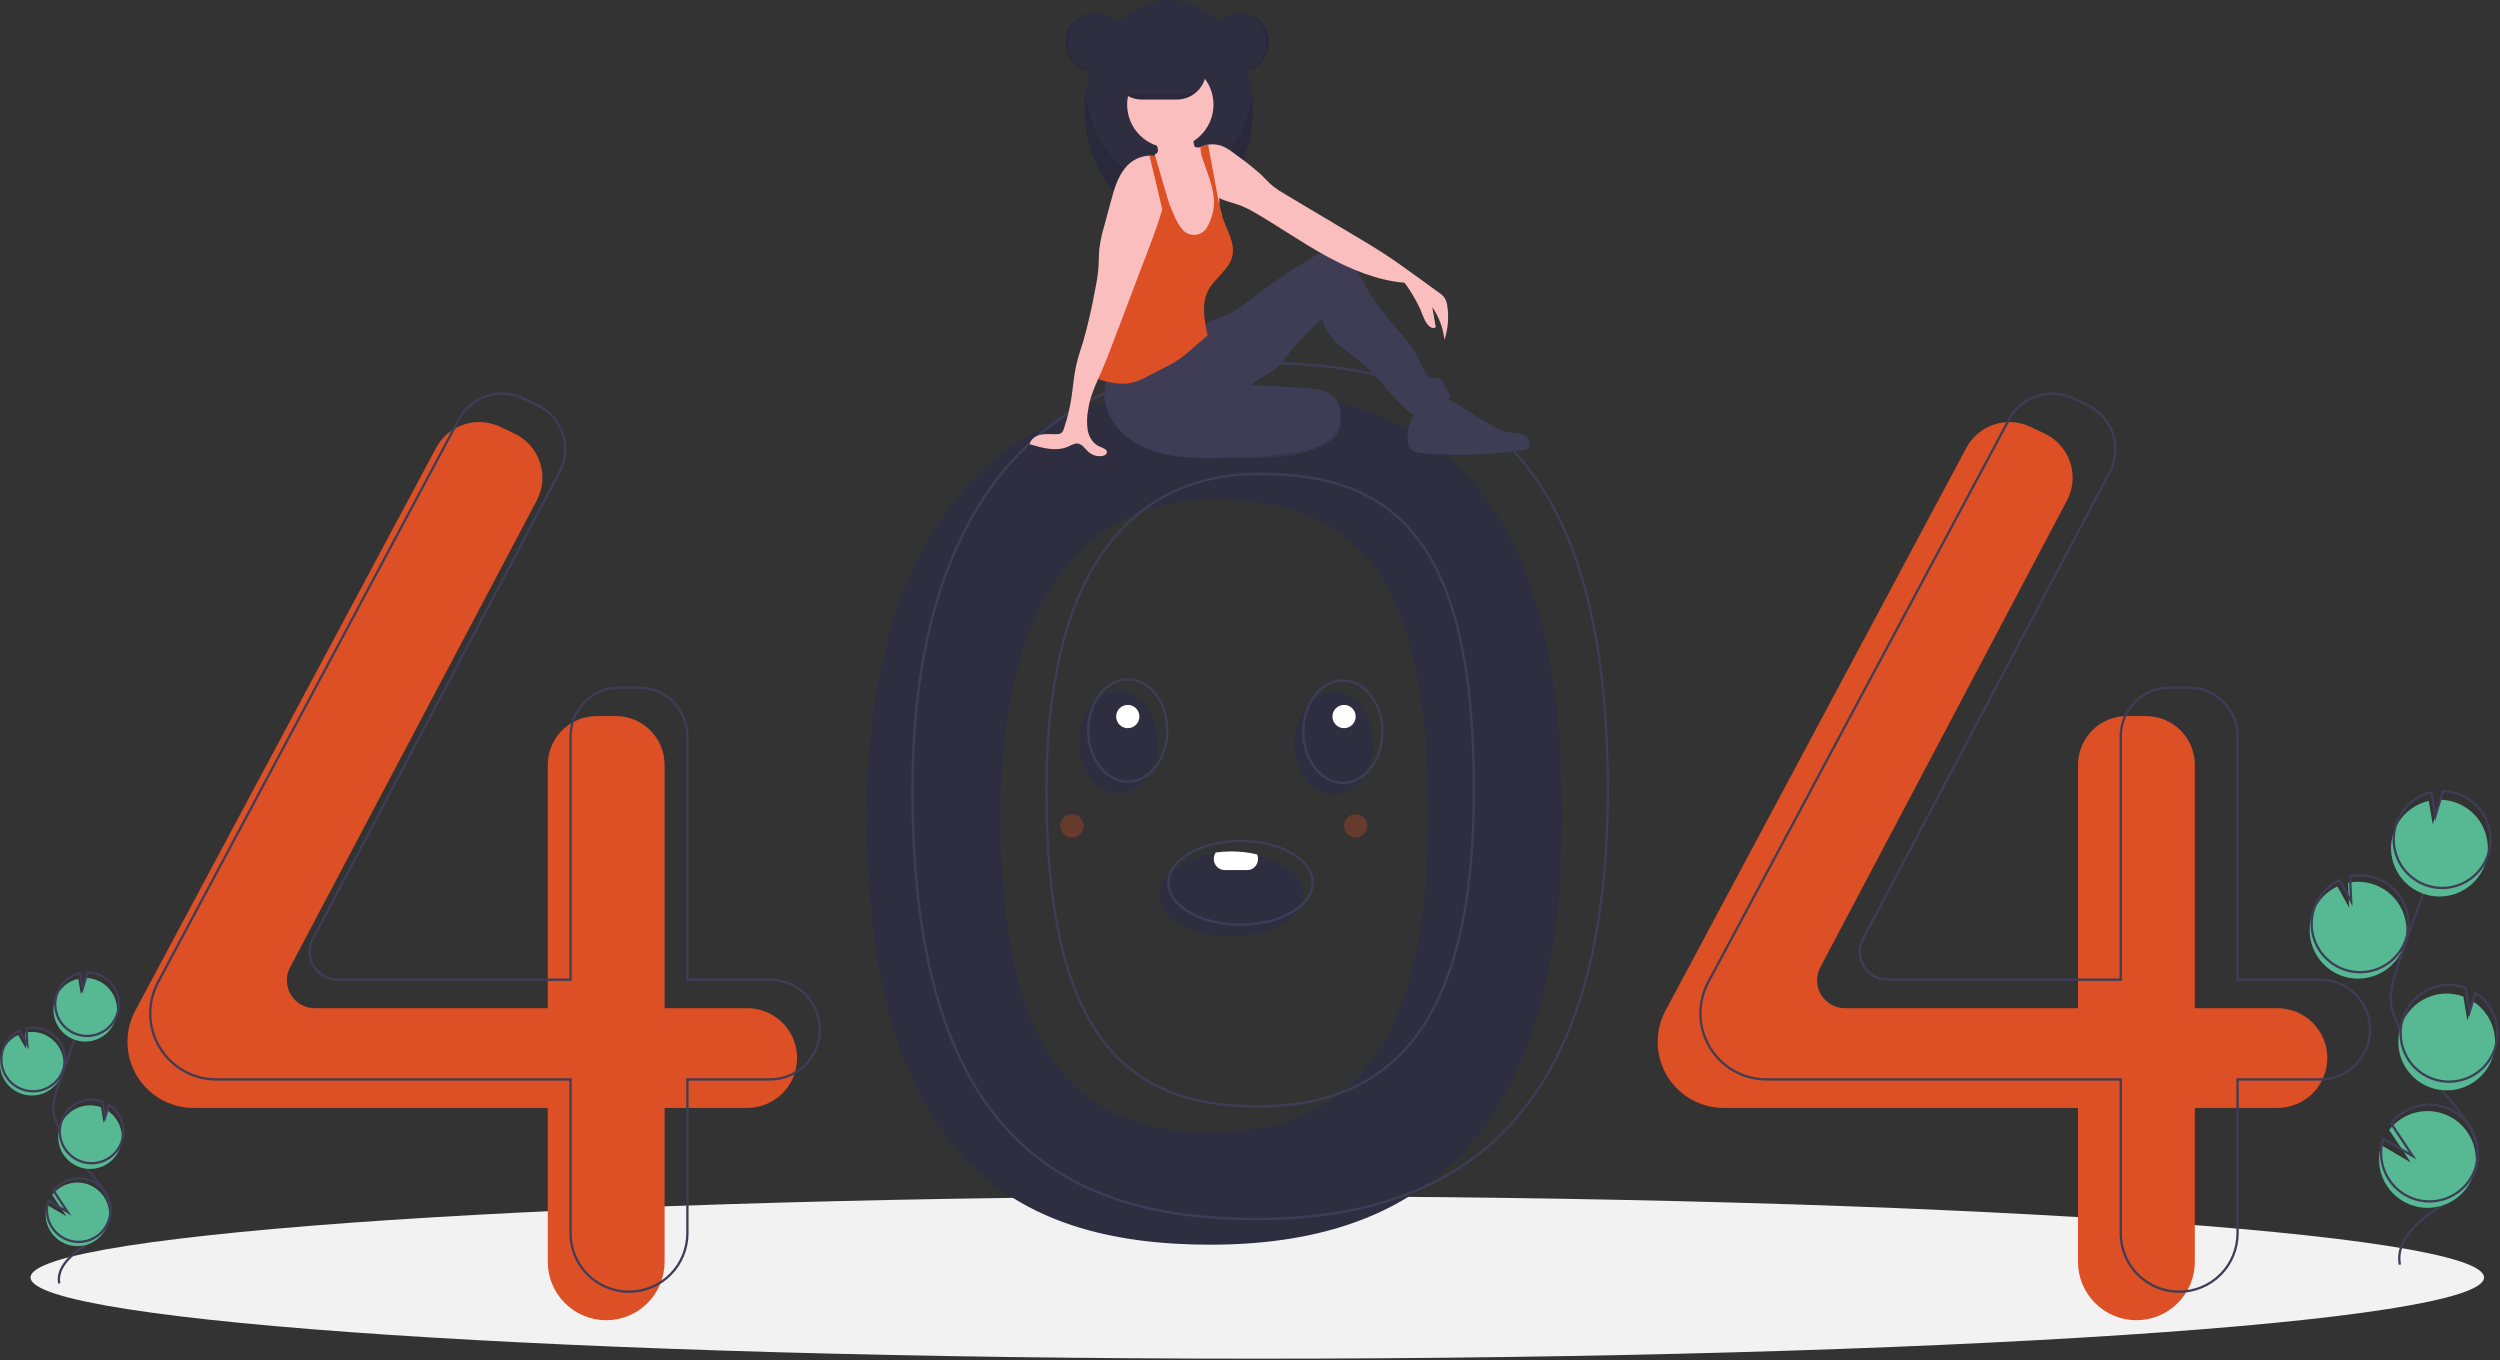 <svg width="1075" height="585" viewBox="0 0 1075 585" fill="none" xmlns="http://www.w3.org/2000/svg">
<rect x="0" y="0" width="1075" height="585" fill="#333333" stroke="none"/>
<g clip-path="url(#clip0)">
<path d="M540.644 584.231C831.974 584.231 1068.14 568.596 1068.14 549.309C1068.14 530.023 831.974 514.388 540.644 514.388C249.313 514.388 13.144 530.023 13.144 549.309C13.144 568.596 249.313 584.231 540.644 584.231Z" fill="#F2F2F2"/>
<path d="M520.425 167.01C434.481 167.01 372.774 222.149 372.774 350.808C372.774 496.621 434.481 535.218 520.425 535.218C606.369 535.218 671.752 492.945 671.752 350.808C671.752 198.868 606.369 167.01 520.425 167.01ZM520.99 486.818C461.463 486.818 430.364 451.895 430.364 350.902C430.364 261.79 462.737 214.797 522.263 214.797C581.79 214.797 614.162 245.665 614.162 350.902C614.162 449.349 580.517 486.818 520.99 486.818Z" fill="#2F2E41"/>
<path d="M321.312 433.517H285.777V328.877C285.777 323.319 283.57 317.989 279.64 314.059C275.71 310.129 270.379 307.921 264.822 307.921H256.495C253.743 307.921 251.018 308.463 248.476 309.517C245.933 310.57 243.623 312.113 241.677 314.059C239.731 316.005 238.188 318.315 237.134 320.858C236.081 323.4 235.539 326.125 235.539 328.877V433.517H135.309C133.247 433.517 131.22 432.984 129.425 431.97C127.63 430.955 126.127 429.494 125.063 427.728C123.998 425.962 123.409 423.951 123.351 421.89C123.293 419.829 123.768 417.788 124.732 415.965L230.814 215.184C232.137 212.681 232.938 209.936 233.17 207.114C233.403 204.293 233.061 201.453 232.166 198.767C231.27 196.082 229.84 193.605 227.961 191.487C226.082 189.369 223.794 187.654 221.234 186.445L214.971 183.488C210.109 181.192 204.549 180.853 199.444 182.541C194.338 184.23 190.077 187.816 187.542 192.558L58.16 434.591C55.957 438.712 54.805 443.314 54.805 447.987C54.805 451.719 55.54 455.414 56.968 458.861C58.396 462.309 60.489 465.441 63.127 468.08C65.766 470.719 68.899 472.812 72.346 474.24C75.794 475.668 79.489 476.403 83.221 476.403H235.539V542.57C235.539 545.869 236.189 549.135 237.451 552.183C238.714 555.23 240.564 557.999 242.896 560.332C245.229 562.664 247.998 564.515 251.046 565.777C254.093 567.039 257.36 567.689 260.658 567.689C263.957 567.689 267.223 567.039 270.271 565.777C273.319 564.515 276.088 562.664 278.42 560.332C280.753 557.999 282.603 555.23 283.865 552.183C285.128 549.135 285.777 545.869 285.777 542.57V476.403H321.312C326.999 476.403 332.453 474.144 336.474 470.122C340.496 466.101 342.755 460.647 342.755 454.96C342.755 449.273 340.496 443.819 336.474 439.797C332.453 435.776 326.999 433.517 321.312 433.517Z" fill="#DD4F24"/>
<path d="M979.308 433.517H943.773V328.877C943.773 323.319 941.566 317.989 937.636 314.059C933.706 310.129 928.375 307.921 922.818 307.921H914.491C911.739 307.921 909.014 308.463 906.472 309.517C903.929 310.57 901.619 312.113 899.673 314.059C897.727 316.005 896.184 318.315 895.131 320.858C894.077 323.4 893.535 326.125 893.535 328.877V433.517H793.305C791.243 433.517 789.216 432.984 787.421 431.97C785.626 430.955 784.123 429.494 783.059 427.728C781.995 425.962 781.405 423.951 781.347 421.89C781.289 419.829 781.764 417.788 782.728 415.965L888.81 215.184C890.133 212.681 890.934 209.936 891.167 207.114C891.399 204.293 891.057 201.453 890.162 198.767C889.266 196.082 887.836 193.605 885.957 191.487C884.078 189.369 881.79 187.654 879.23 186.445L872.967 183.488C868.105 181.192 862.546 180.853 857.44 182.541C852.334 184.23 848.073 187.816 845.538 192.558L716.157 434.591C713.953 438.712 712.801 443.314 712.801 447.987C712.801 455.523 715.795 462.751 721.124 468.08C726.453 473.409 733.68 476.403 741.217 476.403H893.535V542.57C893.535 549.232 896.182 555.621 900.893 560.332C905.603 565.043 911.992 567.689 918.654 567.689C925.316 567.689 931.705 565.043 936.416 560.332C941.127 555.621 943.773 549.232 943.773 542.57V476.403H979.308C984.995 476.403 990.449 474.144 994.47 470.122C998.492 466.101 1000.75 460.647 1000.75 454.96C1000.75 449.273 998.492 443.819 994.47 439.797C990.449 435.776 984.995 433.517 979.308 433.517Z" fill="#DD4F24"/>
<path d="M331.113 421.264H295.579V316.624C295.579 313.872 295.037 311.147 293.984 308.605C292.931 306.062 291.387 303.752 289.441 301.806C287.495 299.86 285.185 298.317 282.643 297.263C280.1 296.21 277.375 295.668 274.623 295.668H266.297C260.739 295.668 255.409 297.876 251.479 301.806C247.549 305.736 245.341 311.066 245.341 316.624V421.264H145.111C143.049 421.264 141.022 420.731 139.227 419.716C137.432 418.702 135.929 417.241 134.865 415.475C133.8 413.709 133.21 411.698 133.152 409.637C133.094 407.576 133.57 405.535 134.533 403.712L240.616 202.931C241.938 200.428 242.74 197.683 242.972 194.861C243.205 192.04 242.863 189.2 241.967 186.514C241.072 183.828 239.642 181.352 237.763 179.234C235.884 177.116 233.595 175.401 231.035 174.192L224.773 171.235C219.91 168.939 214.351 168.6 209.246 170.288C204.14 171.976 199.879 175.563 197.344 180.305L67.962 422.338C65.759 426.459 64.606 431.06 64.606 435.734V435.734C64.606 443.27 67.6 450.498 72.929 455.827C78.258 461.156 85.486 464.15 93.022 464.15H245.341V530.317C245.341 533.616 245.991 536.882 247.253 539.93C248.515 542.977 250.366 545.746 252.698 548.079C255.031 550.411 257.8 552.262 260.847 553.524C263.895 554.786 267.161 555.436 270.46 555.436H270.46C277.122 555.436 283.511 552.789 288.222 548.079C292.933 543.368 295.579 536.979 295.579 530.317V464.15H331.113C333.929 464.15 336.718 463.595 339.319 462.517C341.921 461.44 344.285 459.86 346.276 457.869C348.267 455.878 349.847 453.514 350.924 450.913C352.002 448.311 352.556 445.523 352.556 442.707V442.707C352.556 439.891 352.002 437.102 350.924 434.501C349.847 431.899 348.267 429.535 346.276 427.544C344.285 425.553 341.921 423.973 339.319 422.896C336.718 421.818 333.929 421.264 331.113 421.264V421.264Z" stroke="#3F3D56" stroke-miterlimit="10"/>
<path d="M997.688 421.264H962.153V316.624C962.153 311.066 959.946 305.736 956.016 301.806C952.086 297.876 946.755 295.668 941.198 295.668H932.871C930.119 295.668 927.394 296.21 924.852 297.263C922.309 298.317 919.999 299.86 918.053 301.806C916.107 303.752 914.564 306.062 913.51 308.605C912.457 311.147 911.915 313.872 911.915 316.624V421.264H811.685C809.623 421.264 807.596 420.731 805.801 419.716C804.006 418.702 802.503 417.241 801.439 415.475C800.374 413.709 799.785 411.698 799.727 409.637C799.669 407.576 800.144 405.535 801.108 403.712L907.19 202.931C908.513 200.428 909.314 197.683 909.547 194.861C909.779 192.04 909.437 189.2 908.542 186.514C907.646 183.828 906.216 181.352 904.337 179.234C902.458 177.116 900.17 175.401 897.61 174.192L891.347 171.235C886.485 168.939 880.925 168.6 875.82 170.288C870.714 171.976 866.453 175.563 863.918 180.305L734.536 422.338C732.333 426.459 731.181 431.06 731.181 435.734C731.181 443.27 734.174 450.498 739.503 455.827C744.832 461.156 752.06 464.15 759.596 464.15H911.915V530.317C911.915 536.979 914.562 543.368 919.272 548.079C923.983 552.789 930.372 555.436 937.034 555.436V555.436C943.696 555.436 950.085 552.789 954.796 548.079C959.507 543.368 962.153 536.979 962.153 530.317V464.15H997.688C1000.5 464.15 1003.29 463.595 1005.89 462.517C1008.5 461.44 1010.86 459.86 1012.85 457.869C1014.84 455.878 1016.42 453.514 1017.5 450.913C1018.58 448.311 1019.13 445.523 1019.13 442.707V442.707C1019.13 437.02 1016.87 431.565 1012.85 427.544C1008.83 423.523 1003.37 421.264 997.688 421.264V421.264Z" stroke="#3F3D56" stroke-miterlimit="10"/>
<path d="M540.031 155.982C454.087 155.982 392.38 211.121 392.38 339.78C392.38 485.593 454.087 524.19 540.031 524.19C625.975 524.19 691.358 481.917 691.358 339.78C691.358 187.84 625.975 155.982 540.031 155.982ZM540.596 475.79C481.069 475.79 449.97 440.867 449.97 339.874C449.97 250.762 482.342 203.769 541.869 203.769C601.396 203.769 633.768 234.637 633.768 339.874C633.768 438.321 600.123 475.79 540.596 475.79V475.79Z" stroke="#3F3D56" stroke-miterlimit="10"/>
<path d="M471.141 31.152C478.267 31.152 484.043 25.376 484.043 18.25C484.043 11.125 478.267 5.349 471.141 5.349C464.016 5.349 458.24 11.125 458.24 18.25C458.24 25.376 464.016 31.152 471.141 31.152Z" fill="#2F2E41"/>
<path d="M502.607 93.769C522.592 93.769 538.793 72.778 538.793 46.885C538.793 20.991 522.592 0 502.607 0C482.622 0 466.421 20.991 466.421 46.885C466.421 72.778 482.622 93.769 502.607 93.769Z" fill="#2F2E41"/>
<path opacity="0.1" d="M502.607 79.61C484.48 79.61 469.466 62.339 466.831 39.805C466.557 42.155 466.42 44.519 466.421 46.885C466.421 72.779 482.622 93.77 502.607 93.77C522.592 93.77 538.793 72.779 538.793 46.885C538.794 44.519 538.657 42.155 538.383 39.805C535.748 62.339 520.735 79.61 502.607 79.61Z" fill="black"/>
<path d="M576.242 184.189C575.465 187.382 572.114 189.94 568.403 191.727C560.601 195.483 550.978 196.605 541.643 196.981C539.262 197.126 536.873 197.081 534.499 196.849C529.898 196.404 525.582 194.42 522.248 191.217C522.01 191.062 521.816 190.849 521.682 190.599C521.549 190.348 521.481 190.067 521.486 189.783C521.49 189.499 521.566 189.221 521.707 188.975C521.848 188.728 522.05 188.521 522.292 188.374C527.262 182.915 535.554 179.567 543.908 177.157C550.243 175.33 561.29 170.597 568.198 171.235C574.89 171.854 577.223 180.157 576.242 184.189Z" fill="#3F3D56"/>
<path opacity="0.1" d="M576.242 184.189C575.465 187.382 572.114 189.94 568.403 191.727C560.601 195.483 550.978 196.605 541.643 196.981C539.262 197.126 536.873 197.081 534.499 196.849C529.898 196.404 525.582 194.42 522.248 191.217C522.01 191.062 521.816 190.849 521.682 190.599C521.549 190.348 521.481 190.067 521.486 189.783C521.49 189.499 521.566 189.221 521.707 188.975C521.848 188.728 522.05 188.521 522.292 188.374C527.262 182.915 535.554 179.567 543.908 177.157C550.243 175.33 561.29 170.597 568.198 171.235C574.89 171.854 577.223 180.157 576.242 184.189Z" fill="black"/>
<path d="M477.044 160.321C474.662 164.989 474.231 170.411 475.845 175.396C477.487 180.344 480.559 184.693 484.674 187.893C494.769 195.985 508.662 197.098 521.599 196.986C532.937 196.887 544.259 196.111 555.504 194.662C559.273 194.328 562.976 193.468 566.506 192.107C570.728 190.281 574.439 186.93 575.942 182.582C577.445 178.234 576.378 172.909 572.808 170.007C569.671 167.458 565.345 167.107 561.31 166.865L538.222 165.477C540.503 163.169 543.541 161.863 546.318 160.185C550.004 157.958 552.452 154.22 555.131 150.85C559.26 145.916 563.752 141.297 568.57 137.033C569.321 141.344 572.048 144.883 575.257 147.857C578.467 150.831 582.166 153.226 585.501 156.057C593.58 162.916 599.397 172.224 607.893 178.558C613.738 177.022 619.202 174.294 623.942 170.546L620.64 164.564C620.365 163.949 619.936 163.414 619.395 163.011C618.461 162.436 617.256 162.733 616.17 162.57C613.27 162.135 612.003 158.786 610.864 156.083C607.739 148.661 601.756 142.903 596.647 136.679C592.875 132.084 589.529 127.156 586.651 121.956C584.934 118.854 583.363 115.625 581.033 112.953C578.704 110.281 575.44 108.18 571.895 108.172C568.763 108.166 565.874 109.756 563.181 111.355C554.978 116.227 547.086 121.604 539.55 127.454C535.607 130.516 531.687 133.751 527.061 135.628C525.114 136.418 523.061 136.959 521.192 137.92C517.919 139.605 515.435 142.455 512.761 144.984C503.223 154.008 490.165 159.854 477.044 160.321Z" fill="#3F3D56"/>
<path d="M525.319 96.098C525.212 98.856 524.625 101.575 523.586 104.131C523.058 105.407 522.274 106.56 521.282 107.518C520.29 108.477 519.11 109.221 517.818 109.704C515.982 110.196 514.058 110.258 512.195 109.887C510.57 109.717 509.004 109.183 507.613 108.326C505.448 106.838 504.369 104.182 503.976 101.583C503.582 98.987 503.759 96.334 503.507 93.719C503.262 91.607 502.86 89.516 502.305 87.464C502.135 86.781 501.962 86.101 501.792 85.422C501.625 84.742 501.462 84.062 501.311 83.383C501.172 82.744 501.043 82.102 500.933 81.457C500.842 80.912 500.76 80.365 500.7 79.814C500.645 78.182 500.373 76.564 499.891 75.003C499.439 73.991 498.874 73.033 498.205 72.149C497.918 71.74 497.642 71.331 497.387 70.906C496.65 69.802 496.307 68.482 496.414 67.159C496.445 66.954 496.494 66.753 496.562 66.558C496.587 66.482 496.616 66.407 496.647 66.334C496.93 66.257 497.19 66.112 497.405 65.912C497.619 65.712 497.782 65.463 497.878 65.186C497.986 64.59 497.935 63.977 497.73 63.408C497.495 62.612 497.173 61.845 496.77 61.12C496.506 60.642 495.609 59.78 495.603 59.232C495.59 58.131 497.742 57.243 498.614 56.809C501.274 55.477 504.241 54.875 507.211 55.066C509.114 55.195 511.178 55.78 512.229 57.376C513.173 58.814 513.047 60.676 513.45 62.347C513.493 62.59 513.595 62.819 513.749 63.011C513.955 63.198 514.213 63.317 514.489 63.351C514.955 63.444 515.433 63.463 515.905 63.408H515.908C516.033 63.398 516.157 63.38 516.279 63.354C517.014 63.219 517.709 62.919 518.312 62.476C518.702 62.373 519.095 62.288 519.492 62.221C519.508 62.22 519.524 62.217 519.539 62.212C521.116 67.187 521.32 72.52 522.61 77.586C523.249 80.107 524.165 82.596 524.294 85.189C524.303 85.302 524.306 85.418 524.309 85.535C524.328 86.369 524.262 87.209 524.297 88.04C524.309 88.414 524.351 88.786 524.423 89.153C524.564 89.744 524.739 90.326 524.948 90.897L524.958 90.925C525.017 91.108 525.074 91.293 525.121 91.479C525.156 91.614 525.187 91.746 525.212 91.882L525.216 91.891C525.449 93.281 525.483 94.698 525.319 96.098V96.098Z" fill="#FBBEBE"/>
<path d="M503.237 63.562C513.49 63.562 521.802 55.25 521.802 44.997C521.802 34.743 513.49 26.432 503.237 26.432C492.984 26.432 484.672 34.743 484.672 44.997C484.672 55.25 492.984 63.562 503.237 63.562Z" fill="#FBBEBE"/>
<path d="M621.103 146.148C620.565 141.083 618.764 136.234 615.867 132.045C616.348 134.909 616.831 137.771 617.314 140.632C616.713 140.806 616.075 140.801 615.477 140.617C614.878 140.433 614.347 140.079 613.948 139.597C613.166 138.621 612.568 137.511 612.182 136.321C610.073 131.085 607.315 126.135 603.973 121.586C592.154 120.601 580.47 115.702 570.077 109.99C559.681 104.282 549.951 97.439 539.693 91.488C537.915 90.413 536.062 89.467 534.149 88.656C530.939 87.369 527.337 86.702 524.294 85.189C524.089 85.088 523.885 84.981 523.683 84.871C522.996 84.497 522.345 84.06 521.739 83.565C521.411 83.299 521.1 83.013 520.807 82.709C519.289 80.943 518.085 78.929 517.248 76.756C515.615 73.144 515.033 68.785 513.403 65.173C514.152 64.473 514.994 63.879 515.905 63.408H515.908C516.04 63.339 516.172 63.273 516.308 63.209C516.953 62.906 517.623 62.66 518.312 62.476C518.702 62.373 519.096 62.288 519.492 62.221C519.508 62.22 519.524 62.217 519.539 62.212C521.378 61.913 523.261 62.062 525.03 62.646C527.617 63.521 529.797 65.267 531.972 66.919C535.504 69.408 538.892 72.095 542.119 74.969C543.913 76.686 545.549 78.575 547.478 80.135C549.081 81.372 550.771 82.492 552.535 83.486C562.972 89.704 573.411 95.921 583.85 102.136C587.384 104.242 590.92 106.347 594.376 108.574C599.624 111.96 604.684 115.629 609.74 119.295C612.72 121.454 615.699 123.613 618.677 125.774C619.654 126.397 620.512 127.19 621.21 128.115C621.827 129.165 622.21 130.336 622.333 131.548C623.081 136.444 622.659 141.447 621.103 146.148V146.148Z" fill="#FBBEBE"/>
<path d="M529.923 110.06C528.671 115.676 522.994 119.072 520.027 124.005C516.339 130.129 517.843 137.246 519.228 144.26C516.698 146.441 514.167 148.622 511.635 150.802C510.238 152.001 508.841 153.206 507.337 154.267C505.144 155.736 502.852 157.052 500.477 158.206C498.237 159.358 495.996 160.511 493.756 161.664C491.673 162.835 489.466 163.77 487.176 164.452C482.762 165.585 478.073 164.792 473.706 163.48C473.191 163.345 472.695 163.143 472.233 162.879C471.961 162.716 471.723 162.501 471.535 162.246C471.104 161.474 470.947 160.579 471.091 159.707C471.534 152.357 473.331 145.16 475.122 138.017C476.079 133.732 477.365 129.527 478.97 125.44C480.544 121.938 482.353 118.547 484.385 115.289C486.628 111.191 489.285 107.333 492.315 103.776C493.79 102.407 495.031 100.806 495.99 99.037C497.107 96.488 496.676 93.565 496.903 90.79C497.076 88.704 497.629 86.669 498.536 84.783V84.78C499.02 83.764 499.604 82.798 500.279 81.897C500.584 82.608 500.889 83.319 501.195 84.028C501.396 84.493 501.595 84.958 501.792 85.421C502.05 86.019 502.306 86.615 502.56 87.209C503.293 88.914 504.026 90.619 504.757 92.322C505.547 94.468 506.672 96.474 508.092 98.266C508.741 99.184 509.617 99.918 510.634 100.396C511.651 100.874 512.775 101.08 513.895 100.994C515.016 100.908 516.095 100.533 517.028 99.906C517.96 99.278 518.714 98.419 519.215 97.413C520.273 95.536 521.039 93.508 521.487 91.4C522.109 88.834 522.194 86.166 521.739 83.565C520.981 78.556 518.85 73.439 517.302 68.785C516.672 67.234 516.307 65.587 516.223 63.914C516.226 63.726 516.245 63.539 516.279 63.354C516.289 63.307 516.298 63.257 516.308 63.209C516.953 62.906 517.624 62.66 518.312 62.476C518.702 62.373 519.096 62.288 519.492 62.221C520.855 69.597 522.219 76.973 523.586 84.349C523.618 84.522 523.652 84.695 523.684 84.871C523.879 85.928 524.077 86.985 524.297 88.04C524.495 88.996 524.709 89.95 524.949 90.897L524.958 90.925C525.04 91.246 525.125 91.564 525.213 91.882L525.216 91.891C525.458 92.76 525.729 93.622 526.034 94.471C527.884 99.591 531.11 104.745 529.923 110.06Z" fill="#DD4F24"/>
<path d="M605.267 188.992C605.209 190.074 605.419 191.154 605.877 192.136C607.039 194.259 609.827 194.742 612.24 194.941C626.332 196.099 640.51 195.667 654.505 193.653C655.265 193.601 656.001 193.372 656.657 192.985C658.647 191.59 657.42 188.19 655.247 187.102C653.074 186.013 650.496 186.275 648.112 185.804C645.743 185.208 643.488 184.23 641.434 182.908C636.599 180.13 631.835 177.234 627.141 174.22C624.346 172.425 621.048 170.51 617.901 171.574C609.376 174.458 605.211 179.796 605.267 188.992Z" fill="#3F3D56"/>
<path d="M501.383 82.989V82.992C501.361 83.124 501.339 83.253 501.311 83.382C501.276 83.597 501.235 83.814 501.194 84.028C500.804 86.026 500.326 88.014 499.775 89.99C498.265 95.45 496.242 100.821 494.234 106.114C488.847 120.305 483.459 134.497 478.07 148.691C476.71 152.265 475.354 155.843 473.809 159.345C473.293 160.513 472.761 161.689 472.233 162.879C470.338 167.136 468.52 171.532 467.916 176.063C467.352 179.045 467.287 182.1 467.724 185.103C468.328 188.074 470.131 190.975 472.953 192.073C474.332 192.611 476.304 193.332 475.927 194.764C475.722 195.55 474.829 195.934 474.026 196.066C472.967 196.235 471.883 196.169 470.852 195.872C469.821 195.575 468.868 195.055 468.06 194.348C466.553 193.011 465.395 190.931 463.391 190.708C462.003 190.557 460.726 191.387 459.454 191.969C454.269 194.339 448.227 192.681 442.78 190.997C443.208 188.791 445.423 187.338 447.623 186.897C449.822 186.453 452.097 186.768 454.341 186.708C455.059 186.747 455.772 186.563 456.383 186.183C456.931 185.68 457.314 185.025 457.484 184.301C458.93 180.019 460.004 175.621 460.697 171.154C461.421 166.488 461.723 161.749 462.755 157.139C463.557 153.543 464.797 150.059 465.861 146.529C467.917 139.26 469.606 131.892 470.921 124.452C471.585 121.361 472.061 118.233 472.346 115.085C472.525 112.473 472.44 109.849 472.692 107.246C473.115 103.861 473.821 100.517 474.803 97.25C475.766 93.684 476.728 90.121 477.689 86.561C479.114 81.29 480.644 75.815 484.256 71.718C485.511 70.276 487.048 69.106 488.773 68.282C490.498 67.459 492.374 66.998 494.284 66.929C495.001 66.928 495.715 67.005 496.415 67.158C496.531 67.187 496.647 67.215 496.764 67.246C497.526 67.446 498.258 67.749 498.938 68.147C500.052 67.439 500.618 67.687 501.358 68.779C502.006 69.934 502.312 71.251 502.239 72.574C502.301 76.065 502.015 79.555 501.383 82.989Z" fill="#FBBEBE"/>
<path d="M502.607 87.162L502.56 87.209L502.305 87.464L499.775 89.99L498.535 84.783L494.284 66.929C495 66.928 495.715 67.005 496.414 67.158C496.445 66.954 496.494 66.753 496.562 66.557L496.764 67.246L498.205 72.149L500.933 81.457L501.383 82.989V82.992L502.607 87.162Z" fill="#DD4F24"/>
<path d="M518.661 30.203C518.659 31.856 518.331 33.492 517.696 35.019C517.062 36.545 516.132 37.932 514.961 39.099C514.537 39.523 514.082 39.916 513.601 40.275C511.43 41.912 508.785 42.798 506.065 42.799H490.969C487.633 42.794 484.436 41.465 482.079 39.105C479.722 36.744 478.398 33.545 478.398 30.209C478.398 26.873 479.722 23.674 482.079 21.313C484.436 18.953 487.633 17.624 490.969 17.619H506.065C509.401 17.627 512.598 18.956 514.958 21.313C517.318 23.671 518.65 26.867 518.661 30.203V30.203Z" fill="#2F2E41"/>
<path d="M532.815 31.152C539.94 31.152 545.716 25.376 545.716 18.25C545.716 11.125 539.94 5.349 532.815 5.349C525.69 5.349 519.914 11.125 519.914 18.25C519.914 25.376 525.69 31.152 532.815 31.152Z" fill="#2F2E41"/>
<path opacity="0.1" d="M532.5 5.349C532.342 5.349 532.185 5.356 532.028 5.361C535.366 5.483 538.526 6.894 540.844 9.298C543.162 11.702 544.457 14.911 544.457 18.25C544.457 21.59 543.162 24.799 540.844 27.203C538.526 29.607 535.366 31.018 532.028 31.14C532.185 31.145 532.342 31.152 532.5 31.152C535.922 31.152 539.203 29.793 541.623 27.373C544.042 24.954 545.401 21.672 545.401 18.25C545.401 14.829 544.042 11.547 541.623 9.128C539.203 6.709 535.922 5.349 532.5 5.349V5.349Z" fill="black"/>
<path opacity="0.1" d="M471.141 5.349C471.299 5.349 471.456 5.356 471.613 5.361C468.275 5.483 465.115 6.894 462.797 9.298C460.479 11.702 459.184 14.911 459.184 18.25C459.184 21.59 460.479 24.799 462.797 27.203C465.115 29.607 468.275 31.018 471.613 31.14C471.456 31.145 471.299 31.152 471.141 31.152C467.721 31.149 464.443 29.788 462.026 27.369C459.609 24.95 458.251 21.67 458.251 18.25C458.251 14.831 459.609 11.551 462.026 9.132C464.443 6.713 467.721 5.352 471.141 5.349Z" fill="black"/>
<path opacity="0.1" d="M513.601 40.275C511.43 41.912 508.785 42.798 506.065 42.799H490.969C488.25 42.798 485.605 41.912 483.434 40.275H513.601Z" fill="black"/>
<path d="M611.086 133.756C611.086 133.756 614.338 143.127 617.315 140.632L614.942 128.382L611.086 133.756Z" fill="#FBBEBE"/>
<path d="M1006.86 419.55C1009.89 420.651 1013.14 421.033 1016.34 420.667C1019.54 420.301 1022.62 419.196 1025.32 417.439C1028.02 415.683 1030.28 413.322 1031.91 410.544C1033.55 407.766 1034.51 404.647 1034.74 401.431C1034.96 398.216 1034.43 394.992 1033.2 392.015C1031.96 389.038 1030.05 386.388 1027.62 384.275C1025.19 382.161 1022.3 380.642 1019.17 379.837C1016.05 379.032 1012.79 378.962 1009.64 379.634L1010.16 390.347L1005.09 381.166C1000.11 383.503 996.271 387.72 994.405 392.889C993.742 394.699 993.338 396.595 993.207 398.519C992.887 403.032 994.048 407.527 996.512 411.322C998.976 415.117 1002.61 418.006 1006.86 419.55V419.55Z" fill="#57B894"/>
<path d="M1031.94 543.793C1030.15 534.683 1037.9 526.606 1045.56 521.357C1053.22 516.107 1062.17 510.949 1064.78 502.04C1068.53 489.236 1057.35 477.51 1048.64 467.398C1042.19 459.894 1036.64 451.651 1032.12 442.841C1030.31 439.308 1028.65 435.615 1028.17 431.674C1027.48 425.999 1029.31 420.351 1031.14 414.938C1037.26 396.903 1043.8 379.02 1050.77 361.288" stroke="#3F3D56" stroke-miterlimit="10"/>
<path d="M1007.72 416.792C1010.75 417.893 1013.99 418.276 1017.2 417.909C1020.4 417.543 1023.47 416.438 1026.17 414.682C1028.88 412.925 1031.13 410.565 1032.77 407.787C1034.4 405.009 1035.37 401.889 1035.59 398.673C1035.82 395.458 1035.29 392.234 1034.06 389.257C1032.82 386.28 1030.91 383.63 1028.48 381.517C1026.04 379.404 1023.15 377.884 1020.03 377.079C1016.91 376.274 1013.65 376.205 1010.49 376.877L1011.01 387.589L1005.95 378.408C1000.97 380.745 997.129 384.962 995.262 390.131C994.599 391.942 994.196 393.837 994.065 395.761C993.745 400.274 994.905 404.769 997.369 408.564C999.834 412.359 1003.47 415.248 1007.72 416.792V416.792Z" stroke="#3F3D56" stroke-miterlimit="10"/>
<path d="M1029.4 357.588C1030.59 354.308 1032.58 351.38 1035.2 349.073C1037.82 346.767 1040.97 345.157 1044.38 344.391L1046.09 354.574L1049.27 343.879C1053.68 343.944 1057.96 345.41 1061.48 348.064C1065 350.718 1067.59 354.423 1068.87 358.645C1070.15 362.866 1070.06 367.386 1068.6 371.551C1067.15 375.715 1064.41 379.31 1060.78 381.815C1057.15 384.32 1052.81 385.607 1048.4 385.489C1043.99 385.371 1039.73 383.854 1036.24 381.158C1032.75 378.462 1030.21 374.726 1028.98 370.49C1027.74 366.253 1027.89 361.735 1029.4 357.588H1029.4Z" fill="#57B894"/>
<path d="M1030.54 353.911C1031.73 350.631 1033.72 347.703 1036.34 345.396C1038.96 343.09 1042.12 341.479 1045.52 340.713L1047.23 350.897L1050.41 340.201C1054.82 340.267 1059.1 341.732 1062.62 344.387C1066.15 347.041 1068.73 350.746 1070.02 354.968C1071.3 359.189 1071.2 363.709 1069.75 367.873C1068.29 372.038 1065.55 375.633 1061.92 378.138C1058.29 380.643 1053.96 381.93 1049.55 381.812C1045.14 381.694 1040.88 380.177 1037.38 377.481C1033.89 374.785 1031.35 371.049 1030.12 366.813C1028.89 362.576 1029.04 358.058 1030.54 353.911H1030.54Z" stroke="#3F3D56" stroke-miterlimit="10"/>
<path d="M1044.99 467.604C1049.79 469.347 1055.07 469.261 1059.82 467.363C1064.56 465.464 1068.44 461.886 1070.72 457.311C1072.99 452.736 1073.51 447.482 1072.16 442.553C1070.81 437.623 1067.7 433.362 1063.41 430.582L1060.97 438.801L1059.24 428.497C1059.22 428.489 1059.2 428.482 1059.18 428.477C1056.61 427.543 1053.89 427.125 1051.16 427.246C1048.42 427.367 1045.74 428.025 1043.27 429.182C1040.79 430.339 1038.56 431.973 1036.72 433.991C1034.87 436.008 1033.44 438.369 1032.51 440.94C1031.58 443.51 1031.16 446.238 1031.29 448.97C1031.41 451.701 1032.07 454.381 1033.23 456.857C1034.39 459.334 1036.02 461.557 1038.04 463.401C1040.06 465.245 1042.42 466.674 1044.99 467.604H1044.99Z" fill="#57B894"/>
<path d="M1045.98 463.88C1050.79 465.622 1056.06 465.536 1060.81 463.638C1065.55 461.74 1069.43 458.162 1071.71 453.586C1073.98 449.011 1074.5 443.758 1073.15 438.828C1071.8 433.899 1068.69 429.638 1064.4 426.857L1061.96 435.076L1060.23 424.773C1060.21 424.764 1060.19 424.758 1060.17 424.752C1057.61 423.819 1054.88 423.4 1052.15 423.521C1049.41 423.642 1046.73 424.3 1044.26 425.457C1041.78 426.615 1039.55 428.249 1037.71 430.266C1035.86 432.284 1034.43 434.645 1033.5 437.215C1032.57 439.785 1032.15 442.514 1032.28 445.245C1032.4 447.976 1033.06 450.657 1034.22 453.133C1035.38 455.609 1037.01 457.833 1039.03 459.677C1041.05 461.521 1043.41 462.949 1045.98 463.88H1045.98Z" stroke="#3F3D56" stroke-miterlimit="10"/>
<path d="M1023.32 502.167C1024.15 506.867 1026.57 511.14 1030.17 514.27C1033.77 517.4 1038.34 519.195 1043.11 519.356C1047.88 519.517 1052.56 518.032 1056.37 515.152C1060.17 512.272 1062.87 508.171 1064.01 503.537C1065.15 498.903 1064.66 494.018 1062.63 489.701C1060.59 485.384 1057.14 481.897 1052.84 479.826C1048.54 477.755 1043.66 477.225 1039.01 478.326C1034.37 479.426 1030.25 482.089 1027.33 485.87L1036.61 499.826L1023.94 492.418C1022.95 495.572 1022.74 498.915 1023.32 502.167V502.167Z" fill="#57B894"/>
<path d="M1024.18 499.409C1025.01 504.109 1027.42 508.383 1031.03 511.512C1034.63 514.642 1039.2 516.438 1043.97 516.598C1048.74 516.759 1053.42 515.275 1057.22 512.394C1061.03 509.514 1063.73 505.413 1064.87 500.779C1066.01 496.145 1065.52 491.26 1063.49 486.943C1061.45 482.626 1058 479.14 1053.7 477.068C1049.4 474.997 1044.52 474.467 1039.87 475.568C1035.23 476.668 1031.1 479.332 1028.19 483.112L1037.46 497.068L1024.79 489.661C1023.81 492.814 1023.6 496.157 1024.18 499.409V499.409Z" stroke="#3F3D56" stroke-miterlimit="10"/>
<path d="M9.008 470.249C10.998 470.972 13.129 471.224 15.233 470.983C17.337 470.742 19.357 470.016 21.132 468.862C22.908 467.708 24.391 466.157 25.465 464.332C26.539 462.507 27.174 460.457 27.321 458.345C27.468 456.232 27.122 454.114 26.31 452.158C25.499 450.202 24.244 448.461 22.645 447.072C21.046 445.684 19.146 444.686 17.096 444.157C15.045 443.628 12.9 443.582 10.829 444.024L11.171 451.062L7.841 445.03C4.573 446.566 2.048 449.336 0.822 452.732C0.386 453.922 0.121 455.167 0.035 456.431C-0.175 459.396 0.587 462.35 2.206 464.843C3.825 467.337 6.213 469.234 9.008 470.249V470.249Z" fill="#57B894"/>
<path d="M25.484 551.879C24.309 545.893 29.402 540.587 34.433 537.138C39.465 533.688 45.343 530.3 47.06 524.446C49.527 516.034 42.178 508.33 36.458 501.686C32.215 496.756 28.571 491.34 25.602 485.551C24.311 483.278 23.432 480.794 23.005 478.215C22.554 474.486 23.752 470.775 24.959 467.219C28.98 455.37 33.279 443.62 37.855 431.969" stroke="#3F3D56" stroke-miterlimit="10"/>
<path d="M9.57 468.437C11.56 469.16 13.692 469.412 15.796 469.171C17.9 468.93 19.919 468.204 21.695 467.05C23.47 465.896 24.953 464.345 26.027 462.52C27.102 460.695 27.737 458.645 27.884 456.533C28.03 454.42 27.684 452.302 26.873 450.346C26.061 448.39 24.807 446.649 23.208 445.26C21.609 443.872 19.709 442.874 17.658 442.345C15.608 441.816 13.462 441.77 11.391 442.212L11.733 449.25L8.404 443.218C5.136 444.754 2.611 447.524 1.384 450.92C0.949 452.11 0.684 453.355 0.598 454.619C0.388 457.584 1.15 460.538 2.769 463.031C4.388 465.525 6.776 467.422 9.57 468.437V468.437Z" stroke="#3F3D56" stroke-miterlimit="10"/>
<path d="M23.812 429.539C24.593 427.384 25.904 425.46 27.624 423.945C29.344 422.429 31.418 421.371 33.654 420.868L34.78 427.559L36.867 420.531C39.766 420.574 42.575 421.537 44.891 423.281C47.206 425.025 48.907 427.459 49.748 430.233C50.59 433.007 50.528 435.976 49.572 438.712C48.616 441.449 46.815 443.81 44.429 445.456C42.044 447.102 39.196 447.948 36.299 447.87C33.401 447.793 30.604 446.796 28.309 445.025C26.015 443.254 24.343 440.799 23.535 438.016C22.726 435.232 22.823 432.264 23.812 429.539V429.539Z" fill="#57B894"/>
<path d="M24.563 427.123C25.344 424.968 26.655 423.044 28.375 421.529C30.095 420.013 32.169 418.955 34.405 418.452L35.531 425.143L37.618 418.115C40.517 418.158 43.326 419.121 45.641 420.865C47.957 422.609 49.658 425.043 50.499 427.817C51.341 430.591 51.279 433.56 50.323 436.296C49.367 439.033 47.566 441.394 45.18 443.04C42.794 444.686 39.947 445.532 37.05 445.454C34.152 445.377 31.355 444.38 29.06 442.609C26.766 440.838 25.094 438.383 24.286 435.599C23.477 432.816 23.575 429.848 24.563 427.123V427.123Z" stroke="#3F3D56" stroke-miterlimit="10"/>
<path d="M34.058 501.822C37.214 502.967 40.681 502.91 43.799 501.663C46.916 500.416 49.466 498.065 50.961 495.059C52.457 492.052 52.794 488.601 51.908 485.362C51.023 482.124 48.976 479.324 46.159 477.497L44.555 482.897L43.418 476.127C43.407 476.122 43.395 476.118 43.383 476.114C41.695 475.5 39.902 475.225 38.107 475.304C36.313 475.384 34.551 475.816 32.923 476.576C31.296 477.336 29.834 478.41 28.621 479.736C27.409 481.061 26.469 482.613 25.857 484.302C25.244 485.99 24.97 487.783 25.051 489.578C25.131 491.373 25.565 493.134 26.327 494.761C27.088 496.388 28.163 497.849 29.489 499.061C30.816 500.272 32.368 501.21 34.058 501.822V501.822Z" fill="#57B894"/>
<path d="M34.708 499.374C37.864 500.519 41.331 500.463 44.449 499.216C47.566 497.968 50.116 495.618 51.611 492.611C53.107 489.605 53.444 486.154 52.559 482.915C51.673 479.676 49.627 476.877 46.809 475.05L45.206 480.45L44.068 473.68C44.057 473.675 44.045 473.671 44.033 473.667C42.345 473.055 40.553 472.781 38.76 472.861C36.966 472.941 35.205 473.374 33.579 474.135C30.294 475.671 27.753 478.449 26.517 481.858C25.28 485.267 25.448 489.028 26.985 492.313C28.521 495.598 31.299 498.138 34.708 499.374V499.374Z" stroke="#3F3D56" stroke-miterlimit="10"/>
<path d="M19.822 524.53C20.365 527.618 21.953 530.425 24.32 532.482C26.687 534.538 29.689 535.718 32.823 535.823C35.957 535.929 39.031 534.954 41.531 533.061C44.031 531.169 45.805 528.475 46.554 525.43C47.303 522.385 46.983 519.176 45.646 516.339C44.31 513.503 42.039 511.212 39.214 509.852C36.389 508.491 33.183 508.143 30.132 508.866C27.081 509.588 24.371 511.339 22.457 513.822L28.55 522.992L20.225 518.125C19.58 520.197 19.442 522.393 19.822 524.53V524.53Z" fill="#57B894"/>
<path d="M20.385 522.718C20.928 525.806 22.516 528.613 24.883 530.67C27.25 532.726 30.252 533.906 33.386 534.011C36.519 534.117 39.594 533.142 42.094 531.249C44.594 529.357 46.367 526.663 47.116 523.618C47.866 520.573 47.545 517.364 46.209 514.527C44.873 511.691 42.602 509.4 39.777 508.039C36.952 506.679 33.745 506.331 30.694 507.054C27.643 507.777 24.934 509.527 23.02 512.01L29.112 521.18L20.788 516.313C20.142 518.385 20.004 520.581 20.385 522.718V522.718Z" stroke="#3F3D56" stroke-miterlimit="10"/>
<path d="M480.946 341.115C490.335 341.115 497.946 331.266 497.946 319.115C497.946 306.965 490.335 297.115 480.946 297.115C471.557 297.115 463.946 306.965 463.946 319.115C463.946 331.266 471.557 341.115 480.946 341.115Z" fill="#2F2E41"/>
<path d="M573.446 341.615C582.835 341.615 590.446 331.766 590.446 319.615C590.446 307.465 582.835 297.615 573.446 297.615C564.057 297.615 556.446 307.465 556.446 319.615C556.446 331.766 564.057 341.615 573.446 341.615Z" fill="#2F2E41"/>
<path d="M560.446 384.615C560.446 394.555 546.566 402.615 529.446 402.615C512.326 402.615 498.446 394.555 498.446 384.615C498.446 376.005 508.856 368.805 522.766 367.045C524.981 366.753 527.213 366.61 529.446 366.615C533.189 366.603 536.922 367.006 540.576 367.816C552.196 370.406 560.446 376.955 560.446 384.615Z" fill="#2F2E41"/>
<path d="M484.946 336.115C494.335 336.115 501.946 326.266 501.946 314.115C501.946 301.965 494.335 292.115 484.946 292.115C475.557 292.115 467.946 301.965 467.946 314.115C467.946 326.266 475.557 336.115 484.946 336.115Z" stroke="#3F3D56" stroke-miterlimit="10"/>
<path d="M577.446 336.615C586.835 336.615 594.446 326.766 594.446 314.615C594.446 302.465 586.835 292.615 577.446 292.615C568.057 292.615 560.446 302.465 560.446 314.615C560.446 326.766 568.057 336.615 577.446 336.615Z" stroke="#3F3D56" stroke-miterlimit="10"/>
<path d="M533.446 397.615C550.567 397.615 564.446 389.557 564.446 379.615C564.446 369.674 550.567 361.615 533.446 361.615C516.325 361.615 502.446 369.674 502.446 379.615C502.446 389.557 516.325 397.615 533.446 397.615Z" stroke="#3F3D56" stroke-miterlimit="10"/>
<path d="M540.946 369.316C540.954 370.573 540.482 371.786 539.626 372.707C539.222 373.149 538.731 373.502 538.184 373.744C537.636 373.986 537.045 374.113 536.446 374.115H526.446C525.214 374.073 524.049 373.544 523.206 372.644C522.363 371.745 521.91 370.548 521.946 369.316C521.941 368.341 522.227 367.386 522.766 366.574C524.979 366.263 527.212 366.109 529.446 366.115C533.194 366.103 536.93 366.533 540.576 367.396C540.823 368.005 540.949 368.658 540.946 369.316V369.316Z" fill="white"/>
<path d="M484.946 313.115C487.708 313.115 489.946 310.877 489.946 308.115C489.946 305.354 487.708 303.115 484.946 303.115C482.185 303.115 479.946 305.354 479.946 308.115C479.946 310.877 482.185 313.115 484.946 313.115Z" fill="white"/>
<path d="M577.946 313.115C580.708 313.115 582.946 310.877 582.946 308.115C582.946 305.354 580.708 303.115 577.946 303.115C575.185 303.115 572.946 305.354 572.946 308.115C572.946 310.877 575.185 313.115 577.946 313.115Z" fill="white"/>
<path opacity="0.3" d="M582.946 360.115C585.708 360.115 587.946 357.877 587.946 355.115C587.946 352.354 585.708 350.115 582.946 350.115C580.185 350.115 577.946 352.354 577.946 355.115C577.946 357.877 580.185 360.115 582.946 360.115Z" fill="#DD4F24"/>
<path opacity="0.3" d="M460.946 360.115C463.708 360.115 465.946 357.877 465.946 355.115C465.946 352.354 463.708 350.115 460.946 350.115C458.185 350.115 455.946 352.354 455.946 355.115C455.946 357.877 458.185 360.115 460.946 360.115Z" fill="#DD4F24"/>
</g>
<defs>
<clipPath id="clip0">
<rect width="1074.39" height="584.231" fill="white"/>
</clipPath>
</defs>
</svg>
